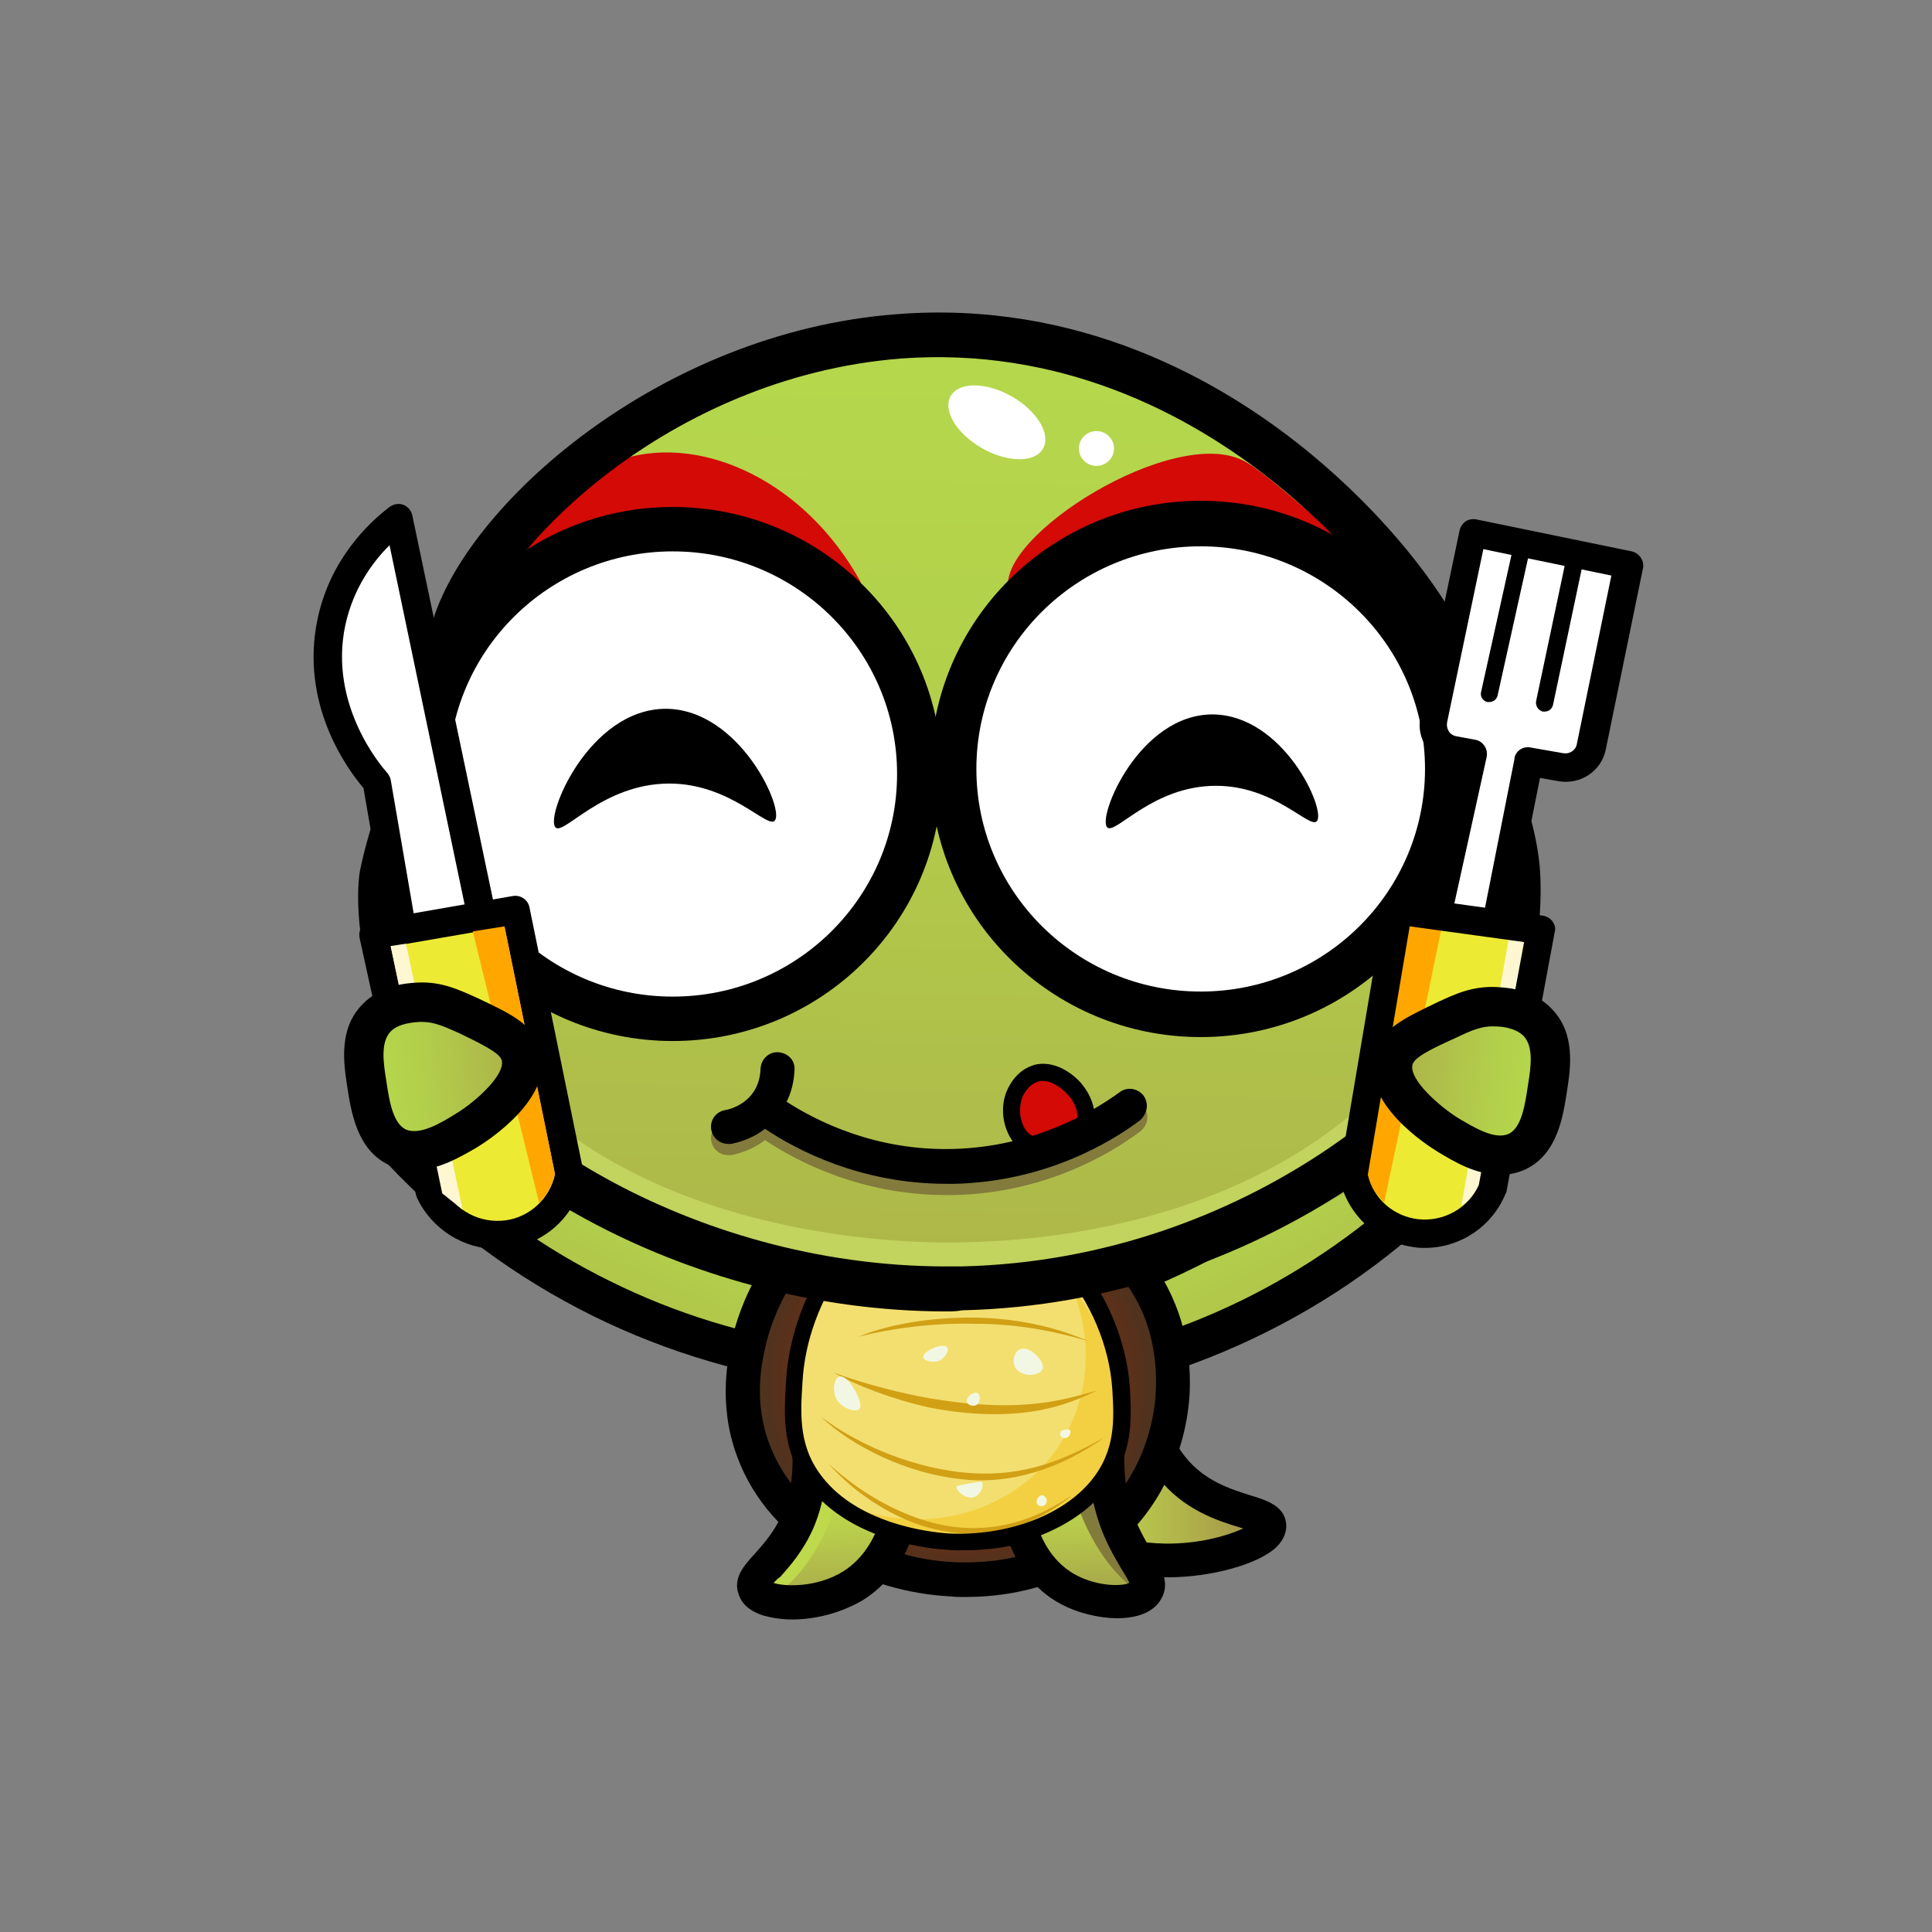 <svg width="340" height="340" viewBox="0 0 340 340" fill="none" xmlns="http://www.w3.org/2000/svg">
<rect x="0" y="0" width="340" height="340" fill="#808080" stroke="none"/>
<path d="M146.706 240.581C137.036 239.492 122.183 236.623 105.834 228.61C88.988 220.3 77.623 209.913 70.845 202.691L82.309 192.501C86.994 196.854 92.477 201.306 98.856 205.659C117.398 218.223 135.74 224.257 149.298 227.225C148.4 231.677 147.603 236.129 146.706 240.581Z" fill="url(#paint0_linear)"/>
<path d="M149.596 244.34L146.407 243.944C131.753 242.263 117.597 238.107 104.339 231.578C90.782 224.851 78.72 215.947 68.353 204.966L65.86 202.394L82.408 187.752L84.701 189.929C89.685 194.579 95.168 198.931 100.75 202.79C115.404 212.782 131.952 219.806 149.896 223.763L153.185 224.455L149.596 244.34ZM75.829 202.889C85 212.089 95.666 219.707 107.33 225.445C118.893 231.182 131.155 234.942 143.815 236.722L145.111 229.797C127.566 225.543 111.317 218.421 96.763 208.528C91.679 205.065 86.794 201.306 82.209 197.151L75.829 202.889Z" fill="black"/>
<path d="M187.876 242.757C197.446 240.977 212.1 237.118 227.85 227.918C243.999 218.421 254.666 207.242 260.946 199.624L248.784 190.325C244.398 194.974 239.314 199.822 233.233 204.571C215.688 218.421 197.745 225.642 184.487 229.6C185.583 233.953 186.68 238.404 187.876 242.757Z" fill="url(#paint1_linear)"/>
<path d="M185.982 246.319L180.798 226.829L183.988 225.84C201.633 220.597 217.582 212.386 231.538 201.405C236.921 197.151 242.005 192.501 246.691 187.456L248.884 185.18L266.428 198.635L264.136 201.405C254.566 213.078 243.202 222.872 230.143 230.49C217.383 237.91 203.626 243.054 189.072 245.725L185.982 246.319ZM189.272 231.479L191.066 238.305C203.626 235.634 215.589 230.984 226.654 224.455C237.918 217.827 247.987 209.517 256.46 199.723L249.582 194.48C245.295 198.931 240.71 202.987 235.825 206.846C222.168 217.728 206.517 226.038 189.272 231.479Z" fill="black"/>
<path d="M198.343 246.22C195.452 243.45 192.462 241.867 190.468 240.977L181.297 265.511C185.085 268.578 193.558 274.415 205.122 274.613C213.994 274.711 223.364 271.447 223.364 268.578C223.364 265.511 212.897 266.698 206.218 258.289C202.829 254.035 203.028 250.672 198.343 246.22Z" fill="url(#paint2_linear)"/>
<path d="M205.52 277.58C205.321 277.58 205.122 277.58 205.022 277.58C193.658 277.382 184.885 272.238 179.403 267.885L177.708 266.5L188.773 237.019L191.664 238.305C194.954 239.789 197.944 241.669 200.436 244.043C203.626 247.011 204.823 249.682 206.019 252.056C206.717 253.54 207.414 254.925 208.611 256.409C212 260.663 216.585 262.048 219.975 263.136C222.965 264.027 226.355 265.115 226.355 268.578C226.355 269.468 226.056 270.853 224.66 272.238C221.47 275.305 213.096 277.58 205.52 277.58ZM184.786 264.521C189.571 267.984 196.549 271.545 205.022 271.644C210.903 271.743 216.087 270.259 218.779 268.973C218.579 268.874 218.28 268.874 218.081 268.775C214.193 267.588 208.312 265.709 203.826 260.07C202.231 258.091 201.334 256.211 200.536 254.628C199.539 252.452 198.642 250.671 196.25 248.396C194.954 247.209 193.658 246.121 192.063 245.23L184.786 264.521Z" fill="black"/>
<path d="M204.025 231.38C207.115 238.998 206.418 246.418 206.119 248.297C205.72 251.265 204.225 260.762 196.349 268.677C185.384 279.658 170.531 278.965 167.44 278.767C154.382 278.075 137.933 270.853 132.451 256.113C129.261 247.605 130.955 239.987 131.653 236.92C134.444 225.049 143.915 211.891 159.167 208.132C179.203 203.086 198.144 216.739 204.025 231.38Z" fill="url(#paint3_radial)"/>
<path d="M169.833 281.043C169.035 281.043 168.138 281.043 167.34 280.944C152.886 280.251 135.64 272.337 129.759 256.409C126.17 246.912 128.264 238.305 128.862 235.535C131.553 223.961 141.023 208.923 158.568 204.472C180.001 199.129 200.237 213.276 206.816 229.501C210.006 237.316 209.508 244.934 209.109 247.902C208.511 252.749 206.318 262.147 198.542 270.062C191.365 277.185 181.296 281.043 169.833 281.043ZM167.64 209.319C165.147 209.319 162.556 209.616 160.063 210.209C145.111 213.969 137.036 226.929 134.743 236.821C134.145 239.493 132.45 246.418 135.441 254.233C140.425 267.588 155.677 274.316 167.739 274.909C178.406 275.404 187.876 272.139 194.355 265.709C200.935 259.081 202.729 251.166 203.227 247.011C203.526 244.538 203.925 238.108 201.333 231.578C196.449 219.806 182.592 209.319 167.64 209.319Z" fill="black"/>
<path d="M144.213 262.741C142.519 264.917 140.625 267.489 138.83 270.457C136.737 273.92 135.142 277.184 133.946 280.053C135.541 280.449 142.519 281.735 149.397 277.58C153.883 274.81 156.076 271.051 156.973 269.27C156.973 269.27 167.44 272.93 178.406 269.666C179.602 272.04 182.194 276.294 187.278 279.262C192.461 282.329 199.539 283.615 200.636 281.636C201.333 280.449 199.34 278.668 197.246 274.414C195.153 270.061 194.455 266.005 194.256 263.235C177.509 263.037 160.861 262.939 144.213 262.741Z" fill="url(#paint4_linear)"/>
<path d="M189.67 264.917C189.67 264.917 192.661 274.711 199.938 279.856C199.938 279.856 201.633 276.789 201.732 276.591C201.832 276.393 198.742 266.204 198.343 265.313C197.845 264.423 196.349 261.257 195.751 261.158C195.153 261.059 189.67 264.917 189.67 264.917Z" fill="#827B3C"/>
<path d="M146.806 265.709C146.806 265.709 143.815 275.503 136.538 280.647C136.538 280.647 134.843 277.58 134.744 277.382C134.644 277.184 137.734 266.995 138.133 266.104C138.631 265.214 140.127 262.048 140.725 261.949C141.423 262.048 146.806 265.709 146.806 265.709Z" fill="#BFD94C"/>
<path d="M139.428 285C137.534 285 135.74 284.703 134.344 284.307C131.553 283.417 130.457 281.933 130.058 280.746C128.862 277.778 130.955 275.503 132.749 273.524C134.245 271.842 136.238 269.666 137.634 266.5C139.329 262.642 139.827 258.289 139.229 253.441C139.129 252.65 139.329 251.76 139.927 251.166C140.525 250.572 141.223 250.177 142.12 250.078L195.352 247.604C196.249 247.604 197.146 247.901 197.745 248.594C198.343 249.286 198.642 250.177 198.442 251.067C197.446 256.31 197.745 261.158 199.14 265.61C200.137 268.676 201.533 271.051 202.729 273.029C204.324 275.799 206.019 278.569 204.324 281.438C201.533 286.286 192.162 285.198 186.779 282.329C181.695 279.658 179.103 275.206 177.807 272.04C170.431 273.524 163.752 272.535 160.063 271.644C158.767 274.81 156.275 278.866 151.789 281.636C147.702 284.011 143.216 285 139.428 285ZM136.139 278.569C138.232 279.262 143.815 279.361 148.3 276.591C152.487 274.019 154.282 269.666 154.979 267.291C155.179 266.5 155.777 265.808 156.475 265.511C157.172 265.115 158.07 265.115 158.867 265.313C158.967 265.313 168.736 268.578 178.705 265.709C179.502 265.511 180.3 265.61 180.997 266.005C181.695 266.401 182.194 267.094 182.393 267.885C182.792 269.468 184.486 274.612 189.371 277.184C193.259 279.262 197.545 279.163 198.741 278.569C198.542 277.976 197.844 276.888 197.346 276.096C196.15 274.019 194.455 271.249 193.259 267.489C191.863 263.136 191.365 258.586 191.863 253.738L145.41 255.915C145.609 260.663 144.811 265.016 143.117 268.973C141.322 273.029 138.93 275.7 137.235 277.58C136.837 277.778 136.438 278.273 136.139 278.569Z" fill="black"/>
<path d="M148.002 220.498C143.914 225.84 139.827 233.359 139.329 242.658C138.93 248.891 138.631 255.024 144.014 260.861C151.889 269.468 165.945 270.358 167.54 270.457C169.434 270.556 188.873 271.348 194.555 260.96C195.751 258.784 196.449 256.014 196.748 254.629C196.947 253.837 198.343 248.297 197.645 241.966C196.648 231.182 190.368 223.169 188.275 220.696C174.817 220.696 161.359 220.597 148.002 220.498Z" fill="#F3DF6F"/>
<path d="M150.394 265.412C163.154 270.062 177.21 266.203 185.085 256.212C191.564 247.901 192.86 236.525 188.574 226.533C189.87 228.017 191.564 230.292 193.06 233.359C196.947 241.372 197.944 252.353 194.056 259.377C188.075 269.666 169.035 274.513 150.394 265.412Z" fill="#F3D041"/>
<path d="M145.709 257.498C147.204 258.883 148.7 260.07 150.295 261.257C154.98 264.62 160.562 267.391 166.344 268.479C172.524 269.567 178.207 268.578 183.49 266.104C185.284 265.214 186.979 264.225 188.674 263.137C187.178 264.423 185.484 265.511 183.789 266.5C178.306 269.468 172.425 270.556 166.145 269.468C160.163 268.38 154.78 265.511 149.995 261.653C148.401 260.268 147.005 258.981 145.709 257.498Z" fill="#D1A015"/>
<path d="M144.413 249.287C150.295 253.738 159.167 257.893 168.936 259.081C178.904 260.169 186.181 257.597 194.356 252.947C186.979 258.289 177.808 261.455 168.836 260.268C159.565 259.279 149.896 254.53 144.413 249.287Z" fill="#D1A015"/>
<path d="M146.706 241.57C152.487 243.647 158.668 245.23 163.852 246.121C165.746 246.417 167.739 246.714 169.633 246.912C180.499 248 186.48 246.615 192.96 244.736C186.68 247.901 179.801 249.583 169.534 248.594C167.54 248.396 165.546 248.099 163.552 247.703C156.874 246.22 150.593 243.746 146.706 241.57Z" fill="#D1A015"/>
<path d="M151.092 235.239C155.578 233.359 162.954 231.776 171.428 231.875C178.306 231.974 185.184 233.26 191.564 236.03C184.885 234.051 178.505 232.963 171.428 232.963C164.051 232.765 156.475 233.854 151.092 235.239Z" fill="#D1A015"/>
<path d="M166.743 237.217C167.042 237.712 166.344 238.899 165.447 239.393C164.25 239.987 162.655 239.492 162.456 238.899C162.356 238.305 163.453 237.514 164.35 237.217C165.148 236.821 166.443 236.623 166.743 237.217Z" fill="#F2F7E3"/>
<path d="M183.49 240.877C183.191 241.768 181.596 242.163 180.399 241.867C180.2 241.768 178.904 241.471 178.505 240.284C178.107 239.097 178.705 237.712 179.602 237.415C181.197 236.821 183.888 239.492 183.49 240.877Z" fill="#F2F7E3"/>
<path d="M150.693 245.132C150.992 245.626 151.79 247.407 151.192 248.001C150.494 248.594 148.201 247.902 147.204 246.22C146.407 244.736 146.805 242.56 147.703 242.263C148.7 241.966 150.095 243.846 150.693 245.132Z" fill="#F2F7E3"/>
<path d="M172.126 245.23C172.624 245.626 172.525 247.011 171.727 247.308C171.229 247.506 170.531 247.308 170.232 246.912C169.933 246.319 170.531 245.428 171.229 245.23C171.428 245.132 171.827 244.934 172.126 245.23Z" fill="#F2F7E3"/>
<path d="M188.275 251.661C188.574 251.957 188.275 252.947 187.577 253.046C187.178 253.145 186.68 252.947 186.58 252.551C186.48 252.155 186.779 251.858 186.879 251.76C187.378 251.562 188.075 251.463 188.275 251.661Z" fill="#F2F7E3"/>
<path d="M172.823 260.861C173.222 261.356 172.624 262.939 171.527 263.433C170.032 264.027 168.138 262.246 168.337 261.653C168.337 261.455 168.636 261.455 170.431 261.059C172.424 260.762 172.723 260.663 172.823 260.861Z" fill="#F2F7E3"/>
<path d="M184.188 263.829C184.287 264.225 184.088 264.72 183.789 264.917C183.291 265.214 182.692 265.016 182.493 264.621C182.194 264.126 182.792 263.137 183.39 263.137C183.689 263.137 183.988 263.433 184.188 263.829Z" fill="#F2F7E3"/>
<path d="M168.836 272.831C168.138 272.831 167.44 272.831 166.842 272.733C164.25 272.634 150.793 271.446 143.117 262.543C137.534 256.112 137.933 249.484 138.332 243.054C138.83 234.941 141.721 227.126 147.005 219.706C147.304 219.311 147.702 219.113 148.201 219.113L187.178 219.311C187.577 219.311 188.075 219.509 188.275 219.805C194.654 227.324 198.243 235.733 198.841 244.241C199.14 249.583 199.539 256.211 194.256 262.543C188.873 268.973 179.103 272.831 168.836 272.831ZM148.899 222.18C144.213 228.907 141.622 236.03 141.223 243.252C140.824 249.385 140.525 255.123 145.31 260.663C152.388 268.874 165.446 269.765 166.942 269.864C177.01 270.358 186.779 266.797 191.863 260.762C196.449 255.321 196.05 249.583 195.751 244.538C195.253 236.92 192.063 229.303 186.38 222.377L148.899 222.18Z" fill="black"/>
<path d="M75.729 186.763C97.162 224.356 148.5 224.257 167.54 224.257C181.496 224.257 244.497 224.159 263.139 182.41C280.683 143.333 244.796 99.804 241.307 95.55C234.828 87.834 213.794 65.377 178.505 60.233C171.727 59.243 131.753 54.099 100.352 81.7C72.24 106.433 56.191 152.633 75.729 186.763Z" fill="url(#paint5_linear)"/>
<path d="M68.552 153.226C70.546 152.633 73.536 170.638 86.196 186.367C113.112 219.806 164.151 218.816 170.132 218.618C180.1 218.322 227.053 216.838 251.974 180.63C261.544 166.681 264.634 152.435 265.631 143.432C266.528 153.127 266.728 171.231 256.46 188.148C234.828 223.862 184.885 224.851 166.244 225.148C129.859 225.84 106.632 212.188 101.548 209.121C86.894 200.119 80.415 190.918 78.222 187.555C68.054 171.924 66.558 153.919 68.552 153.226Z" fill="#C2D35E"/>
<path d="M151.491 102.475C141.821 84.866 123.878 76.457 109.722 80.711C100.053 83.58 94.57 91.692 92.576 95.155C92.775 98.518 93.872 100.892 95.068 102.673C102.246 112.962 124.974 112.665 151.491 102.475Z" fill="#D30A05"/>
<path d="M219.078 81.206C221.669 82.591 227.152 87.339 230.94 90.604C233.931 93.176 236.323 95.451 237.918 96.836C237.918 96.836 237.42 98.419 236.921 100.2C236.124 102.574 235.426 104.355 235.426 104.355C234.13 107.719 180.599 115.534 177.509 103.959C175.017 94.462 206.816 74.478 219.078 81.206Z" fill="#D30A05"/>
<path d="M118.395 183.202C144.546 183.202 165.746 162.163 165.746 136.21C165.746 110.258 144.546 89.219 118.395 89.219C92.244 89.219 71.044 110.258 71.044 136.21C71.044 162.163 92.244 183.202 118.395 183.202Z" fill="black"/>
<path d="M118.395 175.386C140.197 175.386 157.871 157.847 157.871 136.21C157.871 114.574 140.197 97.034 118.395 97.034C96.593 97.034 78.919 114.574 78.919 136.21C78.919 157.847 96.593 175.386 118.395 175.386Z" fill="white"/>
<path d="M211.302 182.509C237.563 182.509 258.852 161.382 258.852 135.32C258.852 109.258 237.563 88.13 211.302 88.13C185.041 88.13 163.752 109.258 163.752 135.32C163.752 161.382 185.041 182.509 211.302 182.509Z" fill="black"/>
<path d="M211.302 174.496C233.104 174.496 250.778 156.956 250.778 135.32C250.778 113.683 233.104 96.144 211.302 96.144C189.5 96.144 171.827 113.683 171.827 135.32C171.827 156.956 189.5 174.496 211.302 174.496Z" fill="white"/>
<path d="M166.543 230.787C119.89 230.787 77.224 204.471 67.655 180.234C61.374 164.207 63.268 153.523 63.368 153.127C64.365 148.477 65.262 145.608 67.156 139.871C67.954 137.595 68.851 134.825 69.947 131.363C72.739 122.756 74.234 116.523 75.231 112.764C75.53 111.478 75.829 110.39 76.028 109.697C81.91 89.12 115.903 58.452 157.87 55.286C189.869 52.813 214.592 66.861 229.644 79.029C246.89 92.978 257.157 108.807 258.752 115.039L258.852 115.534C259.251 117.414 260.646 123.25 263.836 130.67C264.833 133.143 265.431 134.034 265.83 134.825C266.329 135.716 266.827 136.606 267.624 138.584C267.724 138.881 270.017 144.718 270.814 151.149C270.914 151.643 272.409 163.416 267.824 176.672C261.544 194.875 222.168 229.402 169.334 230.589C168.337 230.787 167.44 230.787 166.543 230.787ZM83.704 111.874C83.505 112.566 83.305 113.456 83.006 114.644C82.009 118.502 80.414 124.833 77.623 133.737C76.527 137.298 75.53 140.068 74.832 142.344C72.938 147.983 72.141 150.555 71.243 154.71C71.243 154.71 69.748 163.713 75.131 177.365C82.707 196.656 120.987 222.872 166.543 222.872C167.44 222.872 168.337 222.872 169.135 222.872C220.971 221.685 255.762 187.258 260.248 174.298C264.235 162.822 262.939 152.435 262.939 152.336C262.142 146.796 260.148 141.651 260.148 141.552C259.55 140.068 259.251 139.475 258.852 138.683C258.354 137.694 257.656 136.606 256.46 133.737C253.07 125.724 251.575 119.392 251.077 117.315L250.977 116.919C248.883 108.411 213.894 58.946 158.468 63.101C117.597 66.366 88.09 96.54 83.704 111.874Z" fill="black"/>
<path d="M183.546 78.97C185.005 76.462 182.554 72.348 178.073 69.78C173.591 67.212 168.775 67.163 167.316 69.671C165.857 72.178 168.307 76.293 172.789 78.861C177.271 81.429 182.087 81.478 183.546 78.97Z" fill="white"/>
<path d="M192.96 81.997C194.667 81.997 196.05 80.624 196.05 78.93C196.05 77.236 194.667 75.863 192.96 75.863C191.253 75.863 189.87 77.236 189.87 78.93C189.87 80.624 191.253 81.997 192.96 81.997Z" fill="white"/>
<path d="M136.338 144.421C135.043 145.905 128.563 137.892 117.797 137.892C106.134 137.892 99.156 147.092 97.76 145.608C95.866 143.729 103.642 124.734 117.199 124.734C130.258 124.833 138.133 142.542 136.338 144.421Z" fill="black"/>
<path d="M231.738 144.52C230.442 145.905 224.361 138.288 213.994 138.288C202.829 138.288 196.25 146.993 194.854 145.608C193.06 143.828 200.437 125.724 213.396 125.724C225.956 125.823 233.433 142.641 231.738 144.52Z" fill="black"/>
<path d="M201.334 194.875C200.337 193.589 198.443 193.292 197.147 194.282C190.867 198.931 173.422 202.691 167.939 204.273C161.758 206.054 152.089 205.56 137.136 194.578C137.435 193.589 137.734 192.105 137.634 190.225C137.634 188.84 137.535 187.357 136.937 187.159C136.139 186.862 133.946 188.346 133.846 190.028C133.647 196.062 128.264 197.249 127.566 197.348C125.971 197.645 124.875 199.129 125.174 200.811C125.473 202.295 126.669 203.284 128.164 203.284C128.364 203.284 128.463 203.284 128.663 203.284C130.258 202.987 132.65 202.196 134.644 200.613L134.744 200.712C140.226 204.372 151.491 210.308 166.543 210.308C167.042 210.308 167.54 210.308 168.039 210.308C183.789 209.912 195.253 203.185 200.636 199.129C202.032 198.041 202.331 196.161 201.334 194.875Z" fill="#827B3C"/>
<path d="M181.297 201.503C178.206 200.217 177.01 195.37 178.705 192.105C179.004 191.61 180.101 189.533 182.393 188.939C185.683 188.148 188.474 191.215 188.873 191.709C190.268 193.292 191.863 196.26 190.368 198.733C189.272 200.613 186.779 201.207 185.583 201.503C184.387 201.701 182.792 202.097 181.297 201.503Z" fill="#D30A05"/>
<path d="M183.091 203.284C182.294 203.284 181.496 203.185 180.798 202.888C179.104 202.196 177.808 200.712 177.11 198.733C176.213 196.359 176.313 193.49 177.509 191.314C178.904 188.643 180.798 187.752 182.194 187.356C186.281 186.466 189.571 189.83 190.169 190.522C192.163 192.798 193.558 196.359 191.863 199.228C190.468 201.701 187.577 202.394 186.181 202.69C185.185 202.987 184.188 203.284 183.091 203.284ZM183.49 190.225C183.291 190.225 182.991 190.225 182.792 190.324C181.696 190.621 180.798 191.413 180.101 192.699C179.403 194.084 179.303 196.062 179.901 197.645C180.3 198.832 181.097 199.723 181.995 200.019C183.091 200.415 184.287 200.118 185.384 199.92C186.48 199.624 188.474 199.228 189.272 197.843C190.269 196.062 188.873 193.589 187.876 192.6C187.577 192.303 185.683 190.225 183.49 190.225Z" fill="black"/>
<path d="M201.234 192.798C200.237 191.512 198.343 191.215 197.047 192.204C192.163 195.766 181.895 201.8 167.839 202.196C154.083 202.592 143.616 197.25 138.432 193.886C139.229 192.303 139.728 190.423 139.828 188.247C139.927 186.565 138.631 185.279 136.937 185.18C135.342 185.081 133.946 186.367 133.846 188.049C133.647 194.084 128.264 195.271 127.566 195.37C125.971 195.667 124.875 197.151 125.174 198.832C125.473 200.316 126.669 201.306 128.164 201.306C128.364 201.306 128.463 201.306 128.663 201.306C130.258 201.009 132.65 200.217 134.644 198.635L134.744 198.733C140.226 202.394 151.491 208.33 166.543 208.33C167.042 208.33 167.54 208.33 168.039 208.33C183.789 207.934 195.253 201.207 200.636 197.151C201.932 195.963 202.231 194.183 201.234 192.798Z" fill="black"/>
<path d="M58.284 109.499C54.995 124.833 65.162 136.408 66.259 137.694C67.754 146.598 69.349 155.501 70.844 164.405C75.53 163.811 80.215 163.218 85 162.624C80.016 138.881 75.031 115.138 70.047 91.395C67.854 92.978 60.577 99.013 58.284 109.499Z" fill="white"/>
<path d="M70.944 166.779C69.748 166.779 68.652 165.889 68.452 164.702L63.966 138.683C61.175 135.419 52.702 123.943 55.892 108.906C58.085 98.518 64.764 92.088 68.552 89.219C69.25 88.724 70.147 88.526 70.944 88.823C71.742 89.12 72.34 89.812 72.539 90.604L87.492 161.833C87.592 162.525 87.492 163.218 87.094 163.812C86.695 164.405 86.097 164.702 85.399 164.801L71.243 166.779C71.144 166.779 71.044 166.779 70.944 166.779ZM68.552 95.946C65.561 98.914 62.172 103.564 60.776 109.994C57.786 123.943 67.057 134.825 68.153 136.012C68.452 136.408 68.652 136.804 68.751 137.2L72.938 161.536L82.01 160.349L68.552 95.946Z" fill="black"/>
<path d="M65.761 164.504C74.134 163.02 82.408 161.635 90.782 160.151C93.972 175.584 97.062 191.017 100.252 206.549C99.355 212.089 94.969 216.343 89.486 217.134C83.804 217.926 78.222 214.958 75.829 209.813C72.44 194.677 69.05 179.64 65.761 164.504Z" fill="#EDEA34"/>
<path d="M87.492 219.806C81.611 219.806 76.028 216.343 73.436 210.902C73.337 210.704 73.337 210.605 73.237 210.407L63.268 164.999C63.169 164.306 63.268 163.614 63.667 163.119C64.066 162.526 64.664 162.13 65.262 162.031L90.283 157.678C91.579 157.48 92.875 158.272 93.174 159.657L102.644 206.054C102.744 206.351 102.744 206.648 102.644 206.945C101.548 213.573 96.364 218.619 89.785 219.608C88.987 219.707 88.29 219.806 87.492 219.806ZM78.122 209.022C80.115 213.078 84.501 215.354 88.987 214.76C93.274 214.167 96.763 210.902 97.66 206.648L88.788 163.119L68.751 166.582L78.122 209.022Z" fill="black"/>
<path d="M83.206 163.91C85.1 163.614 86.994 163.317 88.788 163.02C91.779 177.563 94.67 192.006 97.66 206.549C97.561 207.143 97.361 207.934 96.963 208.725C96.365 210.11 95.467 211.1 94.869 211.693C90.981 195.766 87.094 179.838 83.206 163.91Z" fill="#FFA700"/>
<path d="M71.443 166.087C70.546 166.186 69.649 166.384 68.751 166.483C71.742 181.025 74.832 195.469 77.823 210.012C79.019 211.001 80.215 211.891 81.412 212.88C78.122 197.25 74.733 181.619 71.443 166.087Z" fill="#FFF7D2"/>
<path d="M251.475 168.362L259.351 132.748C259.351 132.748 259.351 132.748 259.351 132.649L256.161 132.055C253.569 131.561 251.974 129.186 252.472 126.614L259.351 93.769L286.665 99.409L280.085 131.462C279.587 133.836 277.294 135.419 274.802 135.023L269.12 134.034C266.329 148.082 263.537 162.229 260.647 176.277C256.559 176.178 252.472 176.079 248.286 175.98C248.286 175.98 248.186 175.98 248.286 175.881L251.475 168.362Z" fill="white"/>
<path d="M267.923 95.55C265.93 104.355 264.036 113.259 262.042 122.063L267.923 95.55Z" fill="white"/>
<path d="M277.095 98.716C275.301 107.026 273.606 115.435 271.812 123.745L277.095 98.716Z" fill="white"/>
<path d="M260.646 178.849L248.285 178.552C247.488 178.552 246.69 178.057 246.192 177.464C245.694 176.771 245.694 175.881 245.993 175.089L249.083 167.571L256.36 134.627L255.662 134.528C253.768 134.231 252.173 133.143 251.077 131.56C249.98 129.978 249.581 128.098 249.98 126.218L256.858 93.374C256.958 92.78 257.357 92.186 257.855 91.791C258.453 91.395 259.151 91.296 259.749 91.395L287.163 97.034C288.459 97.331 289.356 98.617 289.157 99.903L282.577 131.956C281.78 135.715 278.191 138.09 274.403 137.496L271.014 136.903L263.039 176.87C262.84 177.958 261.843 178.849 260.646 178.849ZM251.874 173.704L258.553 173.803L266.528 133.539C266.528 133.44 266.528 133.44 266.528 133.341C266.827 132.055 268.123 131.264 269.419 131.56L275.101 132.55C276.197 132.748 277.294 132.055 277.493 130.967L283.574 101.288L261.045 96.638L254.665 127.109C254.566 127.702 254.665 128.197 254.964 128.691C255.263 129.186 255.762 129.483 256.36 129.582L259.55 130.175C260.248 130.274 260.846 130.67 261.245 131.264C261.643 131.857 261.743 132.55 261.643 133.143L253.768 168.857C253.768 168.956 253.768 168.956 253.768 169.055C253.768 169.154 253.668 169.252 253.668 169.252L251.874 173.704Z" fill="black"/>
<path d="M262.042 123.547C261.942 123.547 261.843 123.547 261.743 123.547C260.946 123.349 260.447 122.558 260.647 121.767L266.528 95.253C266.727 94.462 267.525 93.967 268.322 94.165C269.12 94.363 269.618 95.154 269.419 95.946L263.537 122.459C263.338 123.152 262.74 123.547 262.042 123.547Z" fill="black"/>
<path d="M271.811 125.229C271.711 125.229 271.612 125.229 271.512 125.229C270.715 125.031 270.216 124.24 270.316 123.448L275.599 98.419C275.799 97.627 276.596 97.133 277.394 97.232C278.191 97.43 278.689 98.221 278.59 99.013L273.306 124.042C273.107 124.833 272.509 125.229 271.811 125.229Z" fill="black"/>
<path d="M271.114 163.416C262.74 162.229 254.366 161.041 245.993 159.953C243.401 175.485 240.809 191.017 238.118 206.648C239.214 212.089 243.8 216.244 249.283 216.838C254.965 217.53 260.447 214.265 262.64 209.022C265.531 193.787 268.322 178.552 271.114 163.416Z" fill="#EDEA34"/>
<path d="M253.669 163.416C251.775 163.218 249.881 162.921 247.987 162.723C245.494 177.365 243.102 191.907 240.61 206.549C240.71 207.142 241.009 207.934 241.407 208.725C242.105 210.11 243.002 211.001 243.6 211.594C246.99 195.469 250.379 179.442 253.669 163.416Z" fill="#FFA700"/>
<path d="M265.531 165.098C266.428 165.197 267.326 165.296 268.223 165.493C265.731 180.135 263.139 194.678 260.647 209.319C259.45 210.308 258.254 211.298 257.158 212.287C259.949 196.557 262.74 180.827 265.531 165.098Z" fill="#FFF7D2"/>
<path d="M250.778 219.608C250.18 219.608 249.581 219.608 249.083 219.509C242.404 218.718 237.121 213.87 235.725 207.341C235.625 207.044 235.625 206.747 235.725 206.45L243.6 159.756C243.8 158.47 245.096 157.48 246.392 157.678L271.512 161.141C272.21 161.24 272.808 161.635 273.207 162.13C273.606 162.724 273.805 163.317 273.606 164.01L265.132 209.616C265.132 209.814 265.033 209.913 264.933 210.111C262.541 215.948 256.859 219.608 250.778 219.608ZM240.709 206.747C241.706 211.001 245.295 214.068 249.581 214.562C254.067 215.057 258.454 212.584 260.248 208.528L268.223 165.79L248.086 163.02L240.709 206.747Z" fill="black"/>
<path d="M91.679 185.873C93.374 192.105 82.408 198.931 81.91 199.228C78.919 201.009 73.935 204.076 69.848 201.998C65.86 200.119 65.063 194.776 64.465 190.72C63.966 187.06 63.269 182.41 66.259 179.343C68.652 176.771 72.24 176.672 73.736 176.573C77.025 176.376 79.418 177.563 82.408 178.948C87.791 181.619 90.882 183.004 91.679 185.873Z" fill="url(#paint6_linear)"/>
<path d="M72.838 205.955C71.343 205.955 69.848 205.658 68.353 204.966C62.77 202.295 61.773 195.568 61.076 191.017C60.477 187.06 59.58 181.025 63.767 176.771C67.156 173.21 71.842 173.012 73.536 172.913C77.723 172.715 80.813 174.199 83.904 175.584C89.984 178.453 93.972 180.333 95.168 184.784C97.461 193.193 86.097 200.613 83.804 201.998C81.212 203.482 77.125 205.955 72.838 205.955ZM74.234 179.838C74.134 179.838 73.935 179.838 73.835 179.838C72.739 179.937 70.247 180.036 68.751 181.52C66.957 183.399 67.456 186.961 67.954 190.028C68.452 193.391 69.05 197.546 71.343 198.733C73.835 199.921 77.723 197.546 80.116 196.062C83.904 193.787 88.988 189.038 88.29 186.565C87.891 185.279 84.9 183.795 80.813 181.817C78.122 180.629 76.427 179.838 74.234 179.838Z" fill="black"/>
<path d="M245.195 186.664C243.501 192.897 254.466 199.723 254.965 200.02C257.955 201.8 262.939 204.867 267.027 202.79C271.014 200.91 271.811 195.568 272.41 191.512C272.908 187.851 273.606 183.202 270.615 180.135C268.223 177.563 264.634 177.464 263.139 177.365C259.849 177.167 257.457 178.354 254.466 179.739C249.083 182.311 245.993 183.795 245.195 186.664Z" fill="url(#paint7_linear)"/>
<path d="M264.036 206.747C259.65 206.747 255.662 204.274 253.17 202.79C250.877 201.405 239.613 194.084 241.806 185.576C243.002 181.124 246.99 179.244 252.971 176.375C255.961 174.99 259.052 173.507 263.338 173.704C265.133 173.803 269.718 174.001 273.107 177.563C277.294 181.915 276.397 187.851 275.799 191.808C275.101 196.26 274.204 202.987 268.522 205.757C267.027 206.45 265.531 206.747 264.036 206.747ZM248.585 187.357C247.887 189.83 253.071 194.578 256.759 196.854C259.151 198.239 263.039 200.712 265.531 199.525C267.824 198.437 268.422 194.183 268.921 190.819C269.419 187.752 269.917 184.191 268.123 182.311C266.628 180.827 264.136 180.629 263.039 180.629C260.746 180.53 258.952 181.322 256.061 182.707C251.874 184.587 248.884 186.071 248.585 187.357Z" fill="black"/>
<defs>
<linearGradient id="paint0_linear" x1="121.199" y1="193.279" x2="94.823" y2="254.369" gradientUnits="userSpaceOnUse">
<stop stop-color="#B5D94C"/>
<stop offset="0.333" stop-color="#B3D04B"/>
<stop offset="0.885" stop-color="#ADB649"/>
<stop offset="1" stop-color="#ACB049"/>
</linearGradient>
<linearGradient id="paint1_linear" x1="209.956" y1="193.821" x2="240.613" y2="252.914" gradientUnits="userSpaceOnUse">
<stop stop-color="#B5D94C"/>
<stop offset="0.333" stop-color="#B3D04B"/>
<stop offset="0.885" stop-color="#ADB649"/>
<stop offset="1" stop-color="#ACB049"/>
</linearGradient>
<linearGradient id="paint2_linear" x1="181.233" y1="257.802" x2="223.295" y2="257.802" gradientUnits="userSpaceOnUse">
<stop stop-color="#BFD94C"/>
<stop offset="0.201" stop-color="#BDD44C"/>
<stop offset="0.453" stop-color="#B7C44B"/>
<stop offset="0.729" stop-color="#ADAB4A"/>
<stop offset="1" stop-color="#A08B49"/>
</linearGradient>
<radialGradient id="paint3_radial" cx="0" cy="0" r="1" gradientUnits="userSpaceOnUse" gradientTransform="translate(168.511 242.919) scale(37.005 36.724)">
<stop stop-color="#732E12"/>
<stop offset="0.401" stop-color="#702E13"/>
<stop offset="0.64" stop-color="#682F16"/>
<stop offset="0.835" stop-color="#5A311B"/>
<stop offset="1" stop-color="#473421"/>
</radialGradient>
<linearGradient id="paint4_linear" x1="166.582" y1="262.519" x2="167.542" y2="284.437" gradientUnits="userSpaceOnUse">
<stop stop-color="#BFD94C"/>
<stop offset="0.241" stop-color="#BAD04C"/>
<stop offset="0.642" stop-color="#AEB64A"/>
<stop offset="1" stop-color="#A09A49"/>
</linearGradient>
<linearGradient id="paint5_linear" x1="169.906" y1="51.675" x2="165.472" y2="250.89" gradientUnits="userSpaceOnUse">
<stop stop-color="#B5D94C"/>
<stop offset="0.333" stop-color="#B3D04B"/>
<stop offset="0.885" stop-color="#ADB649"/>
<stop offset="1" stop-color="#ACB049"/>
</linearGradient>
<linearGradient id="paint6_linear" x1="64.352" y1="190.501" x2="91.92" y2="187.823" gradientUnits="userSpaceOnUse">
<stop stop-color="#B5D94C"/>
<stop offset="0.333" stop-color="#B3D04B"/>
<stop offset="0.885" stop-color="#ADB649"/>
<stop offset="1" stop-color="#ACB049"/>
</linearGradient>
<linearGradient id="paint7_linear" x1="272.478" y1="191.242" x2="244.911" y2="188.564" gradientUnits="userSpaceOnUse">
<stop stop-color="#B5D94C"/>
<stop offset="0.333" stop-color="#B3D04B"/>
<stop offset="0.885" stop-color="#ADB649"/>
<stop offset="1" stop-color="#ACB049"/>
</linearGradient>
</defs>
</svg>
